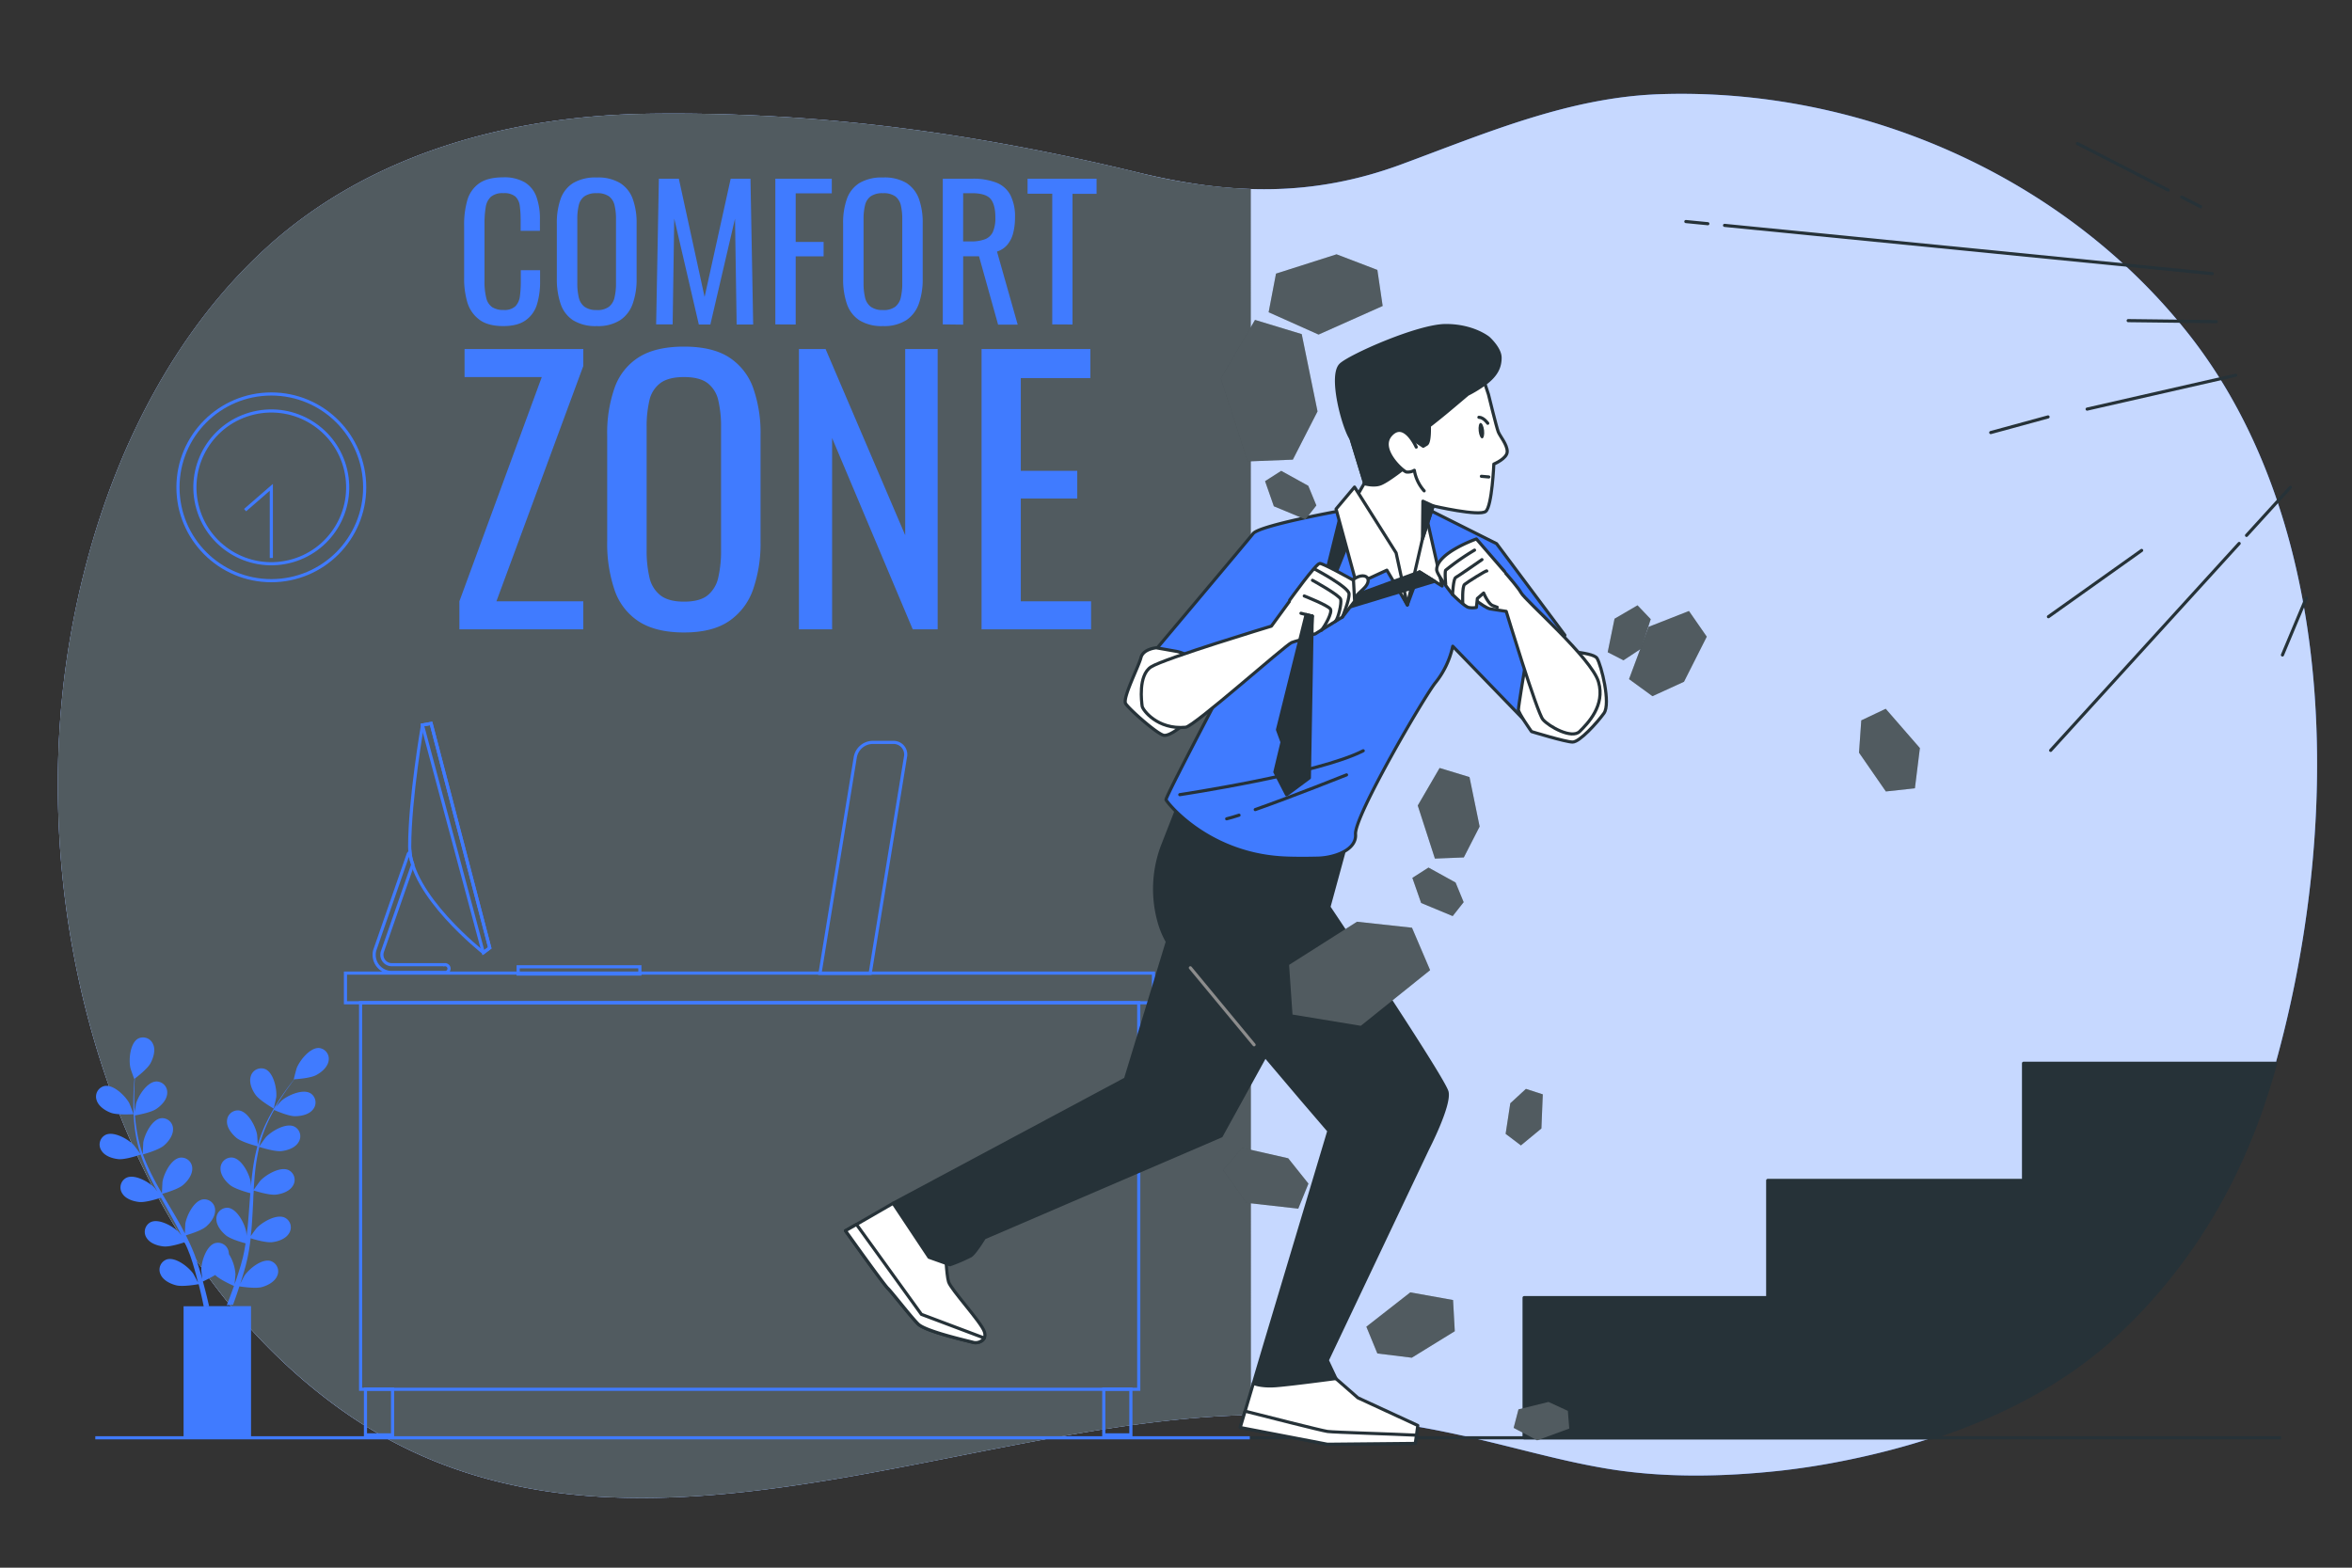 <svg xmlns="http://www.w3.org/2000/svg" viewBox="0 0 750 500"><rect x="0" y="0" width="750" height="500" fill="#333333" stroke="none"/><g id="freepik--background-simple--inject-50"><path d="M697.61,106.17c50.1,63.21,48.73,162.47,26.73,237.52-9.16,31.25-25,58.86-48.85,81.32-24.64,23.26-58.64,35.56-91.35,41.62q-8.07,1.49-16.21,2.41c-18.28,2-37.34,2.38-55.44-.62-33.6-5.56-63.08-20.11-123.18-16.75-92.44,5.17-198.52,57.91-282-3.1C36.82,397,9.16,295.6,21.16,211.25a275,275,0,0,1,7.37-35.17c10-35.85,28.25-71.42,56.41-97.06,33.46-30.46,78.49-42.17,122.32-42.75,53.66-.7,103.82,6.16,155.53,18.73,29.19,7.09,55.4,8,84-2.55,26.85-9.91,53.41-21.39,82.31-22.4C594.08,27.79,658.41,56.71,697.61,106.17Z" style="fill:#407BFF"></path><path d="M697.61,106.17c50.1,63.21,48.73,162.47,26.73,237.52-9.16,31.25-25,58.86-48.85,81.32-24.64,23.26-58.64,35.56-91.35,41.62q-8.07,1.49-16.21,2.41c-18.28,2-37.34,2.38-55.44-.62-33.6-5.56-63.08-20.11-123.18-16.75-92.44,5.17-198.52,57.91-282-3.1C36.82,397,9.16,295.6,21.16,211.25a275,275,0,0,1,7.37-35.17c10-35.85,28.25-71.42,56.41-97.06,33.46-30.46,78.49-42.17,122.32-42.75,53.66-.7,103.82,6.16,155.53,18.73,29.19,7.09,55.4,8,84-2.55,26.85-9.91,53.41-21.39,82.31-22.4C594.08,27.79,658.41,56.71,697.61,106.17Z" style="fill:#fff;opacity:0.7"></path></g><g id="freepik--interior-zone--inject-50"><path d="M398.84,60.29a176.36,176.36,0,0,1-36-5.29C311.08,42.43,260.92,35.57,207.26,36.27,163.43,36.85,118.4,48.56,84.94,79c-28.16,25.64-46.39,61.21-56.41,97.06a275,275,0,0,0-7.37,35.17C9.16,295.6,36.82,397,107.35,448.57c83.44,61,189.52,8.27,282,3.1,3.27-.18,6.43-.3,9.53-.38Z" style="fill:#263238"></path><path d="M398.84,60.29a176.36,176.36,0,0,1-36-5.29C311.08,42.43,260.92,35.57,207.26,36.27,163.43,36.85,118.4,48.56,84.94,79c-28.16,25.64-46.39,61.21-56.41,97.06a275,275,0,0,0-7.37,35.17C9.16,295.6,36.82,397,107.35,448.57c83.44,61,189.52,8.27,282,3.1,3.27-.18,6.43-.3,9.53-.38Z" style="fill:#fff;opacity:0.2"></path></g><g id="freepik--Clock--inject-50"><circle cx="86.52" cy="155.43" r="29.77" style="fill:none;stroke:#407BFF;stroke-miterlimit:10"></circle><circle cx="86.52" cy="155.43" r="24.36" transform="translate(-33.4 24.04) rotate(-13.28)" style="fill:none;stroke:#407BFF;stroke-miterlimit:10"></circle><polyline points="78.15 162.7 86.52 155.43 86.52 177.96" style="fill:none;stroke:#407BFF;stroke-miterlimit:10"></polyline></g><g id="freepik--Plant--inject-50"><path d="M35.32,354.9c2.15.82,7.28.46,7.28.46s-1.26-3.31-1.37-3.51c-1.24-2.3-5-6-7.86-5.49a3.47,3.47,0,0,0-2.58,4.47C31.37,352.81,33.5,354.21,35.32,354.9Z" style="fill:#407BFF"></path><path d="M101.75,334.25c-2.92-.17-6.19,4-7.14,6.41-.08.21-1,3.65-.93,3.65h.06c-.52.65-1.07,1.35-1.66,2.13-1.07,1.45-2.27,3.1-3.45,5a62.36,62.36,0,0,0-3.53,6.26,45.21,45.21,0,0,0-2.91,7.49s0,.06,0,.09c0-.86-.18-3.25-.21-3.43-.46-2.58-2.86-7.28-5.76-7.68a3.47,3.47,0,0,0-3.84,3.45c-.07,2.06,1.52,4,3,5.28,1.71,1.39,6.33,2.59,6.7,2.69a58.79,58.79,0,0,0-1.55,8c-.21,1.58-.37,3.18-.5,4.78,0-.74-.1-1.4-.11-1.49-.46-2.58-2.86-7.28-5.76-7.68a3.47,3.47,0,0,0-3.84,3.44c-.07,2.07,1.52,4.06,3,5.29s5.45,2.36,6.5,2.63l-.15,1.85c-.21,2.95-.41,5.9-.69,8.78-.1,1-.24,2-.37,3,0-.66-.08-1.21-.1-1.29-.45-2.58-2.85-7.28-5.75-7.68A3.47,3.47,0,0,0,69,388.69c-.07,2.06,1.52,4.05,3,5.28s5.08,2.25,6.31,2.58c-.16,1-.33,2-.53,3-.16.67-.26,1.32-.46,2s-.35,1.31-.53,1.95c-.38,1.23-.77,2.5-1.17,3.69-.27.83-.55,1.61-.83,2.4.12-1,.29-3,.29-3.16A13.54,13.54,0,0,0,73,400a4.78,4.78,0,0,0-.09-.76,3.46,3.46,0,0,0-4.37-2.74c-2.79.89-4.35,5.93-4.36,8.55,0,.15.18,1.82.31,2.88-.17-.61-.33-1.2-.51-1.82-.36-1.24-.75-2.46-1.17-3.78-.22-.63-.44-1.27-.67-1.91s-.52-1.29-.78-1.94c-.63-1.5-1.34-3-2.09-4.48,1.08-.32,4.9-1.49,6.4-2.75s3-3.28,2.93-5.35a3.46,3.46,0,0,0-3.9-3.36c-2.9.45-5.2,5.2-5.61,7.78,0,.16-.11,2.05-.13,3.09-.46-.89-.92-1.78-1.41-2.67-1.42-2.56-2.94-5.1-4.45-7.64-.46-.78-.91-1.56-1.36-2.34.38-.11,5-1.4,6.64-2.82,1.49-1.26,3-3.28,2.93-5.34a3.47,3.47,0,0,0-3.91-3.37c-2.89.45-5.2,5.2-5.6,7.79,0,.19-.15,2.9-.15,3.59-1-1.71-2-3.44-2.87-5.18a61.19,61.19,0,0,1-3.21-7.23c.18-.05,5-1.38,6.69-2.83,1.49-1.26,3-3.28,2.92-5.35a3.45,3.45,0,0,0-3.9-3.36c-2.89.45-5.2,5.2-5.6,7.78,0,.21-.16,3.13-.14,3.66-.06-.15-.13-.29-.18-.43a44.68,44.68,0,0,1-1.84-7.72c-.24-1.44-.38-2.84-.48-4.2.91-.15,5.09-.91,6.78-2.05s3.39-2.93,3.5-5a3.46,3.46,0,0,0-3.51-3.77c-2.93.13-5.74,4.6-6.43,7.12,0,.14-.26,1.57-.41,2.62,0-.61-.09-1.25-.11-1.83-.11-2.22-.06-4.25,0-6.05,0-1,.1-1.94.16-2.81.82-.62,4.09-3.17,5-4.92s1.65-4.16.8-6A3.47,3.47,0,0,0,44,331.27c-2.53,1.47-3,6.73-2.42,9.29,0,.22,1.2,3.59,1.24,3.56l.05,0c-.08.83-.15,1.72-.21,2.69-.09,1.81-.18,3.84-.13,6.06A62,62,0,0,0,43,360a45.05,45.05,0,0,0,1.71,7.85l0,.09c-.49-.7-1.94-2.62-2.07-2.75-1.8-1.89-6.4-4.5-9-3.23a3.47,3.47,0,0,0-1.3,5c1.08,1.77,3.51,2.55,5.45,2.74,2.19.21,6.71-1.33,7.07-1.46A61.69,61.69,0,0,0,48,375.79c.7,1.43,1.45,2.85,2.22,4.26-.45-.59-.85-1.12-.92-1.19-1.8-1.89-6.4-4.49-9-3.22a3.47,3.47,0,0,0-1.31,5c1.08,1.76,3.51,2.54,5.45,2.73s5.85-1,6.87-1.38c.31.53.6,1.08.9,1.61,1.45,2.58,2.91,5.15,4.27,7.71.48.9.91,1.81,1.35,2.72-.39-.53-.73-1-.79-1-1.8-1.9-6.4-4.5-9-3.23a3.47,3.47,0,0,0-1.3,5c1.08,1.77,3.5,2.55,5.45,2.74s5.47-.93,6.69-1.33c.42.94.85,1.88,1.21,2.81.24.64.51,1.24.72,1.9l.63,1.92c.36,1.24.74,2.51,1.06,3.72.23.85.43,1.65.63,2.47-.46-.91-1.41-2.66-1.5-2.8-1.5-2.14-5.65-5.41-8.45-4.55a3.47,3.47,0,0,0-2,4.73c.8,1.91,3.08,3.05,5,3.53,2.08.53,6.6-.26,7.17-.36.33,1.35.65,2.66.93,3.9s.47,2.15.67,3.15H58.54v41.67H80.05V416.58H65.47l1.19-.05c-.25-1.11-.52-2.27-.83-3.5s-.72-2.82-1.13-4.31a36.86,36.86,0,0,0,3.91-2.07c1.57,1.55,5.5,3.27,6,3.49-.46,1.3-.93,2.57-1.38,3.76-.31.82-.62,1.61-.92,2.36l2-.09c.19-.54.39-1.1.6-1.67.47-1.33.95-2.75,1.43-4.22.56.09,5.1.79,7.18.22,1.88-.52,4.13-1.71,4.9-3.63a3.47,3.47,0,0,0-2.14-4.69c-2.82-.81-6.9,2.54-8.35,4.72-.09.13-.86,1.62-1.33,2.57.19-.6.38-1.18.58-1.8.38-1.23.73-2.46,1.11-3.79.16-.65.32-1.3.49-2s.28-1.36.42-2.05c.31-1.6.53-3.23.73-4.89,1.07.34,4.91,1.47,6.86,1.24s4.34-1.06,5.39-2.84a3.46,3.46,0,0,0-1.4-5c-2.67-1.22-7.21,1.47-9,3.4-.11.12-1.22,1.65-1.82,2.5.11-1,.22-2,.3-3,.22-2.92.36-5.88.51-8.83,0-.9.1-1.8.15-2.71.38.13,4.91,1.57,7.09,1.32,1.94-.23,4.35-1.06,5.39-2.84a3.47,3.47,0,0,0-1.4-5c-2.66-1.22-7.2,1.48-9,3.41-.13.14-1.72,2.34-2.1,2.92.11-2,.25-4,.46-5.91a62.2,62.2,0,0,1,1.32-7.8c.18.06,4.9,1.59,7.13,1.33,1.94-.23,4.35-1.06,5.39-2.85a3.46,3.46,0,0,0-1.4-5c-2.66-1.22-7.2,1.47-9,3.4-.13.15-1.85,2.52-2.13,3,0-.15.06-.3.1-.45a45.25,45.25,0,0,1,2.71-7.46c.61-1.33,1.26-2.57,1.92-3.76.85.37,4.75,2.05,6.79,2s4.44-.57,5.67-2.23a3.47,3.47,0,0,0-.85-5.09c-2.51-1.5-7.32.68-9.29,2.4-.1.09-1.08,1.17-1.79,2,.31-.53.62-1.09.92-1.6,1.14-1.9,2.29-3.57,3.33-5,.6-.83,1.15-1.57,1.68-2.26,1-.06,5.16-.38,6.93-1.32s3.67-2.55,4-4.59A3.47,3.47,0,0,0,101.75,334.25Z" style="fill:#407BFF"></path><path d="M87.3,353.58s.78-3.46.8-3.68c.24-2.6-.84-7.78-3.53-8.92a3.46,3.46,0,0,0-4.61,2.3c-.61,2,.39,4.32,1.53,5.9C82.83,351.05,87.3,353.58,87.3,353.58Z" style="fill:#407BFF"></path></g><g id="freepik--Desk--inject-50"><rect x="110.16" y="310.36" width="257.66" height="9.46" style="fill:none;stroke:#407BFF;stroke-miterlimit:10"></rect><rect x="114.99" y="319.79" width="248.13" height="123.31" style="fill:none;stroke:#407BFF;stroke-miterlimit:10"></rect><rect x="116.54" y="443.03" width="8.64" height="14.61" style="fill:none;stroke:#407BFF;stroke-miterlimit:10"></rect><rect x="351.97" y="443.03" width="8.64" height="14.61" style="fill:none;stroke:#407BFF;stroke-miterlimit:10"></rect><path d="M284.81,236.78h-6.63a5.71,5.71,0,0,0-5.44,4.68l-11.26,69h16l11.25-69A3.87,3.87,0,0,0,284.81,236.78Z" style="fill:none;stroke:#407BFF;stroke-miterlimit:10"></path><rect x="165.23" y="308.35" width="38.81" height="2.31" style="fill:none;stroke:#407BFF;stroke-miterlimit:10"></rect><path d="M141.84,307.68H124.92a3.15,3.15,0,0,1-3.14-3,3.74,3.74,0,0,1,.1-1l9.76-28c-.16-.43-.32-.87-.46-1.31a10.68,10.68,0,0,1-.47-2.55,1.17,1.17,0,0,0-.57.66L119.53,303a5.49,5.49,0,0,0-.21,1.85,5.61,5.61,0,0,0,5.6,5.32h16.92a1.24,1.24,0,1,0,0-2.47Z" style="fill:none;stroke:#407BFF;stroke-miterlimit:10"></path><path d="M137.47,230.74l18.7,71.57-2,1.53s-23.53-18.41-23.53-33.75,4.1-38.87,4.1-38.87Z" style="fill:none;stroke:#407BFF;stroke-miterlimit:10"></path><polygon points="137.47 230.74 134.69 231.22 154.12 303.84 156.17 302.31 137.47 230.74" style="fill:none;stroke:#407BFF;stroke-miterlimit:10"></polygon></g><g id="freepik--Text--inject-50"><path d="M160.49,104q-4.94,0-7.66-2.07A10.62,10.62,0,0,1,149,96.35,26.83,26.83,0,0,1,148,88.54V72.12A28.31,28.31,0,0,1,149,63.91a9.91,9.91,0,0,1,3.79-5.43q2.73-1.92,7.66-1.92a12.91,12.91,0,0,1,6.92,1.61,9,9,0,0,1,3.68,4.59,20.62,20.62,0,0,1,1.12,7.18v3.67h-6.15V70.34a34.4,34.4,0,0,0-.26-4.57,5,5,0,0,0-1.4-3.07,5.55,5.55,0,0,0-3.85-1.09,5.73,5.73,0,0,0-4,1.18,5.66,5.66,0,0,0-1.63,3.33,29.5,29.5,0,0,0-.38,5V89.57a20.87,20.87,0,0,0,.58,5.54A4.83,4.83,0,0,0,157,98a6.49,6.49,0,0,0,3.56.86,5.12,5.12,0,0,0,3.79-1.18,5.6,5.6,0,0,0,1.44-3.24,35.78,35.78,0,0,0,.28-4.82V86.18h6.15v3.45a24.64,24.64,0,0,1-1,7.49,9.54,9.54,0,0,1-3.56,5C165.93,103.38,163.55,104,160.49,104Z" style="fill:#407BFF"></path><path d="M190.29,104a13.52,13.52,0,0,1-7.52-1.84,10,10,0,0,1-4-5.25,24.19,24.19,0,0,1-1.21-8V71.26a22.63,22.63,0,0,1,1.24-7.9,9.81,9.81,0,0,1,4-5,13.91,13.91,0,0,1,7.49-1.75,13.57,13.57,0,0,1,7.46,1.78,10,10,0,0,1,4,5A22.15,22.15,0,0,1,203,71.26V88.94a23,23,0,0,1-1.24,7.92,10.4,10.4,0,0,1-4,5.25A13.06,13.06,0,0,1,190.29,104Zm0-5.11a6.11,6.11,0,0,0,3.9-1.06,5.22,5.22,0,0,0,1.78-3,19.29,19.29,0,0,0,.46-4.5V69.94a18.56,18.56,0,0,0-.46-4.45,4.9,4.9,0,0,0-1.78-2.87,6.37,6.37,0,0,0-3.9-1,6.51,6.51,0,0,0-3.93,1,4.84,4.84,0,0,0-1.81,2.87,18.56,18.56,0,0,0-.46,4.45V90.32a19.29,19.29,0,0,0,.46,4.5,5.15,5.15,0,0,0,1.81,3A6.24,6.24,0,0,0,190.29,98.87Z" style="fill:#407BFF"></path><path d="M209.23,103.46,210.1,57h6.37l8.21,37.72L233,57h6.31l.86,46.5H234.9l-.52-33.75-7.86,33.75h-3.68L215,69.71l-.51,33.75Z" style="fill:#407BFF"></path><path d="M247.24,103.46V57h18v4.65H253.73v15.5h8.9v4.6h-8.9v21.75Z" style="fill:#407BFF"></path><path d="M281.57,104a13.55,13.55,0,0,1-7.52-1.84,10.08,10.08,0,0,1-4-5.25,24.2,24.2,0,0,1-1.2-8V71.26a22.64,22.64,0,0,1,1.23-7.9,9.81,9.81,0,0,1,4-5,13.93,13.93,0,0,1,7.49-1.75A13.63,13.63,0,0,1,289,58.34a10.13,10.13,0,0,1,4,5,22.39,22.39,0,0,1,1.23,7.87V88.94A23.2,23.2,0,0,1,293,96.86a10.51,10.51,0,0,1-4,5.25A13.11,13.11,0,0,1,281.57,104Zm0-5.11a6.16,6.16,0,0,0,3.91-1.06,5.27,5.27,0,0,0,1.78-3,19.89,19.89,0,0,0,.45-4.5V69.94a19.13,19.13,0,0,0-.45-4.45,5,5,0,0,0-1.78-2.87,6.42,6.42,0,0,0-3.91-1,6.51,6.51,0,0,0-3.93,1,4.89,4.89,0,0,0-1.81,2.87,18.56,18.56,0,0,0-.46,4.45V90.32a19.29,19.29,0,0,0,.46,4.5,5.2,5.2,0,0,0,1.81,3A6.24,6.24,0,0,0,281.57,98.87Z" style="fill:#407BFF"></path><path d="M300.63,103.46V57H310a20.46,20.46,0,0,1,7.69,1.24,8.58,8.58,0,0,1,4.51,4,15,15,0,0,1,1.46,7.14,19.64,19.64,0,0,1-.57,4.91,9.4,9.4,0,0,1-1.84,3.73,7,7,0,0,1-3.33,2.21l6.6,23.31h-6.25l-6.09-21.81h-5.05v21.81ZM307.12,77h2.47a12.26,12.26,0,0,0,4.48-.69A4.59,4.59,0,0,0,316.59,74a10.84,10.84,0,0,0,.81-4.65q0-4.06-1.5-5.88T310,61.61h-2.87Z" style="fill:#407BFF"></path><path d="M335.54,103.46V61.78h-7.87V57h22v4.82H342v41.68Z" style="fill:#407BFF"></path><path d="M146.49,200.72v-8.94l26.27-71.52H148.14v-8.94H186v5.41l-27.7,75.05H186v8.94Z" style="fill:#407BFF"></path><path d="M218.12,201.72q-9,0-14.46-3.53a19.34,19.34,0,0,1-7.72-10.1,46.16,46.16,0,0,1-2.32-15.4V138.8A43.42,43.42,0,0,1,196,123.63a18.88,18.88,0,0,1,7.73-9.71c3.56-2.25,8.37-3.37,14.4-3.37s10.82,1.14,14.35,3.42a19.31,19.31,0,0,1,7.67,9.71,43,43,0,0,1,2.37,15.12v34A44.49,44.49,0,0,1,240.14,188a20.13,20.13,0,0,1-7.67,10.1Q227.18,201.72,218.12,201.72Zm0-9.83q5,0,7.51-2a10.1,10.1,0,0,0,3.42-5.74,38,38,0,0,0,.88-8.66V136.27a36.71,36.71,0,0,0-.88-8.56,9.55,9.55,0,0,0-3.42-5.52c-1.7-1.28-4.2-1.93-7.51-1.93s-5.83.65-7.56,1.93a9.43,9.43,0,0,0-3.48,5.52,36.17,36.17,0,0,0-.88,8.56v39.18a37.49,37.49,0,0,0,.88,8.66,10,10,0,0,0,3.48,5.74Q213.15,191.89,218.12,191.89Z" style="fill:#407BFF"></path><path d="M254.76,200.72v-89.4h8.5l25.39,59.38V111.32H299v89.4h-7.95l-25.71-61v61Z" style="fill:#407BFF"></path><path d="M313,200.72v-89.4H347.7v9.27H325.51v29.58h18V159h-18v32.78h22.41v8.94Z" style="fill:#407BFF"></path></g><g id="freepik--Stairs--inject-50"><path d="M725.64,339.12c-.42,1.53-.86,3.06-1.3,4.57-9.16,31.25-25,58.86-48.85,81.32-16.62,15.69-37.51,26.4-59.38,33.56H486v-44.7h77.68V376.49h81.58V339.12Z" style="fill:#263238;stroke:#263238;stroke-linecap:round;stroke-linejoin:round"></path></g><g id="freepik--Floor--inject-50"><line x1="398.53" y1="458.57" x2="727.38" y2="458.57" style="fill:none;stroke:#263238;stroke-miterlimit:10"></line><line x1="30.39" y1="458.57" x2="398.53" y2="458.57" style="fill:none;stroke:#407BFF;stroke-miterlimit:10"></line></g><g id="freepik--Character--inject-50"><path d="M284.79,383.78l-15.19,8.77s12.11,17,13.5,18.34,7.26,9,9.69,11.42,16.6,5.54,17.64,5.88,4.5-.34,3.46-3.46-10.72-13.49-11.42-15.91-1-10-1-11.08S284.79,383.78,284.79,383.78Z" style="fill:#fff;stroke:#263238;stroke-linecap:round;stroke-linejoin:round"></path><path d="M293.82,419.2l-20.7-28.68-3.52,2s12.11,17,13.5,18.34,7.26,9,9.69,11.42,16.6,5.54,17.64,5.88a3.27,3.27,0,0,0,3.43-1.41Z" style="fill:#fff;stroke:#263238;stroke-linecap:round;stroke-linejoin:round"></path><path d="M374.16,294.05,358.9,344.13l-74.11,39.65L296.24,401l6.68,2.38a53.45,53.45,0,0,0,6.67-2.86c1.43-1,4.29-5.72,4.29-5.72l75.54-32.5,31-56.27Z" style="fill:#263238;stroke:#263238;stroke-linecap:round;stroke-linejoin:round"></path><polygon points="425.97 439.67 433 445.82 452.1 454.64 451.33 460.36 423.3 460.63 395.48 455.29 399.67 441.19 418.34 437.76 425.97 439.67" style="fill:#fff;stroke:#263238;stroke-linecap:round;stroke-linejoin:round"></polygon><path d="M451.68,457.74c-6.93-.37-26.35-.9-28.37-1.19s-20.48-5-26.28-6.47l-1.55,5.21,27.82,5.34,28-.27Z" style="fill:#fff;stroke:#263238;stroke-linecap:round;stroke-linejoin:round"></path><path d="M461.43,348.29c-1-4.29-37.67-59-37.67-59l5.65-20.72s-37.17,3-53.84-11.27l-4.74,12.13a38.82,38.82,0,0,0-1.13,24.87,27.71,27.71,0,0,0,9.88,14.39l35.59,42,8.58,10L403.4,428.63l-3.73,12.56s2.29,1.14,7.24.76S426,439.67,426,439.67l-2.76-5.83,32-67.43S462.38,352.58,461.43,348.29Z" style="fill:#263238;stroke:#263238;stroke-linecap:round;stroke-linejoin:round"></path><line x1="379.58" y1="308.67" x2="399.9" y2="333.22" style="fill:none;stroke:#8c8c8c;stroke-linecap:round;stroke-linejoin:round"></line><path d="M432,162.08s-30.09,5.21-32.41,8.11S367,209.05,367,209.05l11.75,10.61L397,206.06s-25.47,48.1-25.18,49,13,17,36.7,18.53c3.43.22,7.89.2,11.73.11,5.09-.11,12.39-2.54,12-7.62-.48-5.65,21.91-43.89,25.43-48.29a27.74,27.74,0,0,0,5.57-11.68l23.47,24.25L499,202.58,477.23,173.4l-22.58-11.32Z" style="fill:#407BFF;stroke:#263238;stroke-linecap:round;stroke-linejoin:round"></path><path d="M376.21,253.45s44.2-6.64,58.49-14" style="fill:none;stroke:#263238;stroke-linecap:round;stroke-linejoin:round"></path><path d="M395.1,260c-1.57.51-2.92.9-3.94,1.15" style="fill:none;stroke:#263238;stroke-linecap:round;stroke-linejoin:round"></path><path d="M429.38,247.14s-17.17,6.87-29.11,11.07" style="fill:none;stroke:#263238;stroke-linecap:round;stroke-linejoin:round"></path><path d="M486.42,211.85s-2.23,13.37-2.23,14.48,4.18,7,4.18,7,10.87,3.34,13.1,3.34,7.79-6.13,10-9.19-.83-15.33-2.23-17.55-14.76-2.51-14.76-2.51Z" style="fill:#fff;stroke:#263238;stroke-linecap:round;stroke-linejoin:round"></path><path d="M375,207.72l-6.3-1.11s-4.18.35-4.88,3.14-5.93,12.91-4.88,14.65,10.11,9.77,12.2,10.12,7-3.84,9.07-5.93c.86-.86,2-4.21,3-7.87A10.38,10.38,0,0,0,375,207.72Z" style="fill:#fff;stroke:#263238;stroke-linecap:round;stroke-linejoin:round"></path><polygon points="448.77 192.93 452.66 182.4 459.86 186.9 453.73 159.85 448.77 192.93" style="fill:#fff;stroke:#263238;stroke-linecap:round;stroke-linejoin:round"></polygon><line x1="396.98" y1="206.06" x2="412.3" y2="196" style="fill:none;stroke:#263238;stroke-linecap:round;stroke-linejoin:round"></line><line x1="404.28" y1="201.16" x2="414.03" y2="200.01" style="fill:none;stroke:#263238;stroke-linecap:round;stroke-linejoin:round"></line><path d="M474.64,125.81s2.56,10.52,3.13,11.95,2.85,4,2.85,6.25-4.27,4-4.27,4-.57,13.37-2.56,15.08S457,161.36,457,161.36l-3.41,10.52-4.83,21.05L431.71,160l3.41-6L430,137.19l43.51-14.79Z" style="fill:#fff;stroke:#263238;stroke-linecap:round;stroke-linejoin:round"></path><path d="M474.41,135s-1.32-1.91-2.82-1.91" style="fill:none;stroke:#263238;stroke-linecap:round;stroke-linejoin:round"></path><path d="M473.24,137.26c.15,1.36-.11,2.5-.58,2.56s-1-1-1.14-2.37.11-2.51.58-2.56S473.08,135.89,473.24,137.26Z" style="fill:#263238"></path><line x1="474.75" y1="152.12" x2="472.38" y2="151.91" style="fill:none;stroke:#263238;stroke-linecap:round;stroke-linejoin:round"></line><polygon points="457.01 161.36 453.73 159.85 453.6 171.88 457.01 161.36" style="fill:#263238;stroke:#263238;stroke-linecap:round;stroke-linejoin:round"></polygon><path d="M474.65,107.83s-4.78-4-13.62-4-30.67,9.74-33.52,12.52c-3.57,3.49.88,20,3.3,23.56L435.12,154l-.17.26c1.43.36,3.75.74,5.43,0,2.6-1.08,8.25-5.64,8.25-5.64l.89-9.16,4.32,2.87,1.08-.65c1.09-.65.87-5.86.87-5.86s.65-.44,4.12-3.26c1.85-1.5,5.28-4.4,8.1-6.8a39.38,39.38,0,0,0,5.5-3.37c3.72-2.78,4.83-5.36,4.83-8.31S474.65,107.83,474.65,107.83Z" style="fill:#263238;stroke:#263238;stroke-linecap:round;stroke-linejoin:round"></path><path d="M451.61,142.59s-3.7-8.53-8-4,3.69,11.66,4.83,11.94A4,4,0,0,0,451,150a13,13,0,0,0,3.13,6.55" style="fill:#fff;stroke:#263238;stroke-linecap:round;stroke-linejoin:round"></path><polygon points="427.45 164.4 421.61 188.06 423.63 188.53 431.06 170.1 427.45 164.4" style="fill:#263238;stroke:#263238;stroke-linecap:round;stroke-linejoin:round"></polygon><polygon points="431.93 155.34 445.19 176.34 448.77 192.93 442.24 181.85 432.56 186.3 426.04 162.34 431.93 155.34" style="fill:#fff;stroke:#263238;stroke-linecap:round;stroke-linejoin:round"></polygon><polygon points="452.66 182.4 430.45 190.5 430.75 193.5 457.46 185.4 452.66 182.4" style="fill:#263238;stroke:#263238;stroke-linecap:round;stroke-linejoin:round"></polygon><path d="M429.17,194.82s1.16-3,5.52-6.94-1.06-7.22-6.3.25S429.17,194.82,429.17,194.82Z" style="fill:#fff;stroke:#263238;stroke-linecap:round;stroke-linejoin:round"></path><path d="M414.17,187.7l-8.75,12s-34.17,10.32-38.37,13-3,11.35-2.84,12.54,4.88,7.56,13.86,6.71c2.7-.26,31.78-26.16,33.78-27s7.94-1.58,10.39-6.13S417,185.84,414.17,187.7Z" style="fill:#fff;stroke:#263238;stroke-linecap:round;stroke-linejoin:round"></path><path d="M411.26,191.39s8.39-11.69,9.59-11.69,10.75,5.38,10.75,5.38l.36,6.67-3.9,5.05-8.71,5.4s-3.9.6-2.7-1.8,1.8-3.9,1.8-3.9l-3.6-.9" style="fill:#fff;stroke:#263238;stroke-linecap:round;stroke-linejoin:round"></path><path d="M415.9,190.08s7.61,3,8.33,4.16-1.79,5.48-2.86,6.79" style="fill:none;stroke:#263238;stroke-linecap:round;stroke-linejoin:round"></path><path d="M418.52,185.08s8.68,4.76,9,6.07-.72,5.95-1.67,7" style="fill:none;stroke:#263238;stroke-linecap:round;stroke-linejoin:round"></path><path d="M419.23,181.51s10.83,5.71,10.95,7.86-2.12,7.43-2.12,7.43" style="fill:none;stroke:#263238;stroke-linecap:round;stroke-linejoin:round"></path><polygon points="418.45 196.5 417.53 248.09 410.27 253.49 406.53 246.23 418.45 196.5" style="fill:#263238;stroke:#263238;stroke-linecap:round;stroke-linejoin:round"></polygon><polygon points="416.49 196.01 407.36 232.74 409.65 238.96 416.49 233.78 418.45 196.5 416.49 196.01" style="fill:#263238;stroke:#263238;stroke-linecap:round;stroke-linejoin:round"></polygon><path d="M467,188.6s6.22,5.27,8.12,5.59,5.18.8,5.18.8,9.81,32.29,11.71,34.5,9.18,6.33,11.71,3.8,8.23-8.23,6-15.83S486.3,191.51,485,189s-11-13-11-13l-6.39,9.21Z" style="fill:#fff;stroke:#263238;stroke-linecap:round;stroke-linejoin:round"></path><path d="M479.71,182.21l-8.92-10.32s-12.65,4.44-12.66,9.81c0,1.58,5.06,7.91,5.06,7.91s3.8,3.8,5.07,4.12a6,6,0,0,0,2.53,0l.31-2.85,2-1.74s1.44,3.43,2.89,4l1.44.54" style="fill:#fff;stroke:#263238;stroke-linecap:round;stroke-linejoin:round"></path><path d="M461,186.29s-.35-3.84,0-4.43a76.09,76.09,0,0,1,9.19-6.4" style="fill:none;stroke:#263238;stroke-linecap:round;stroke-linejoin:round"></path><path d="M463.19,189.61s.22-5,1-5.42,8.38-5.7,8.38-5.7" style="fill:none;stroke:#263238;stroke-linecap:round;stroke-linejoin:round"></path><path d="M466.44,192.34s-.24-5.24.58-5.94,7.1-4.65,7.1-4.3" style="fill:none;stroke:#263238;stroke-linecap:round;stroke-linejoin:round"></path></g><g id="freepik--Bricks--inject-50"><polygon points="406.89 87.27 404.54 99.59 420.46 106.71 440.9 97.59 439.21 86.09 426.2 81.11 406.89 87.27" style="fill:#263238"></polygon><polygon points="406.89 87.27 404.54 99.59 420.46 106.71 440.9 97.59 439.21 86.09 426.2 81.11 406.89 87.27" style="fill:#fff;opacity:0.2"></polygon><polygon points="411.06 307.74 412.15 323.58 433.93 327.17 456.03 309.42 450.25 295.89 432.72 293.98 411.06 307.74" style="fill:#263238"></polygon><polygon points="411.06 307.74 412.15 323.58 433.93 327.17 456.03 309.42 450.25 295.89 432.72 293.98 411.06 307.74" style="fill:#fff;opacity:0.2"></polygon><polygon points="396.12 366.1 389.98 373.1 397.48 383.64 413.99 385.49 417.23 377.5 410.78 369.42 396.12 366.1" style="fill:#263238"></polygon><polygon points="396.12 366.1 389.98 373.1 397.48 383.64 413.99 385.49 417.23 377.5 410.78 369.42 396.12 366.1" style="fill:#fff;opacity:0.2"></polygon><polygon points="601.36 252.43 610.62 251.42 612.21 238.59 601.31 226.06 593.52 229.76 592.8 240.06 601.36 252.43" style="fill:#263238"></polygon><polygon points="601.36 252.43 610.62 251.42 612.21 238.59 601.31 226.06 593.52 229.76 592.8 240.06 601.36 252.43" style="fill:#fff;opacity:0.2"></polygon><polygon points="468.59 247.84 459.06 244.94 452.09 256.92 457.56 273.84 466.78 273.47 471.82 263.62 468.59 247.84" style="fill:#263238"></polygon><polygon points="468.59 247.84 459.06 244.94 452.09 256.92 457.56 273.84 466.78 273.47 471.82 263.62 468.59 247.84" style="fill:#fff;opacity:0.2"></polygon><polygon points="463.9 424.58 463.35 414.63 449.71 412.19 435.7 423.14 439.21 431.68 450.19 433.03 463.9 424.58" style="fill:#263238"></polygon><polygon points="463.9 424.58 463.35 414.63 449.71 412.19 435.7 423.14 439.21 431.68 450.19 433.03 463.9 424.58" style="fill:#fff;opacity:0.2"></polygon><polygon points="544.25 203.06 538.57 194.87 525.67 199.94 519.46 216.6 526.93 222.04 536.99 217.44 544.25 203.06" style="fill:#263238"></polygon><polygon points="544.25 203.06 538.57 194.87 525.67 199.94 519.46 216.6 526.93 222.04 536.99 217.44 544.25 203.06" style="fill:#fff;opacity:0.2"></polygon><polygon points="415.09 106.56 400.19 102.03 389.3 120.73 397.85 147.17 412.26 146.6 420.13 131.21 415.09 106.56" style="fill:#263238"></polygon><polygon points="415.09 106.56 400.19 102.03 389.3 120.73 397.85 147.17 412.26 146.6 420.13 131.21 415.09 106.56" style="fill:#fff;opacity:0.2"></polygon><polygon points="455.51 276.7 450.37 279.99 453.17 288 463.23 292.18 466.73 287.74 464.15 281.47 455.51 276.7" style="fill:#263238"></polygon><polygon points="455.51 276.7 450.37 279.99 453.17 288 463.23 292.18 466.73 287.74 464.15 281.47 455.51 276.7" style="fill:#fff;opacity:0.2"></polygon><polygon points="480.11 361.63 484.98 365.32 491.52 359.92 491.96 349.03 486.58 347.29 481.6 351.88 480.11 361.63" style="fill:#263238"></polygon><polygon points="480.11 361.63 484.98 365.32 491.52 359.92 491.96 349.03 486.58 347.29 481.6 351.88 480.11 361.63" style="fill:#fff;opacity:0.2"></polygon><polygon points="408.55 150.17 403.4 153.46 406.2 161.47 416.26 165.65 419.76 161.21 417.18 154.94 408.55 150.17" style="fill:#263238"></polygon><polygon points="408.55 150.17 403.4 153.46 406.2 161.47 416.26 165.65 419.76 161.21 417.18 154.94 408.55 150.17" style="fill:#fff;opacity:0.2"></polygon><polygon points="526.38 197.48 522.17 193.06 514.84 197.34 512.66 208.02 517.69 210.6 523.35 206.87 526.38 197.48" style="fill:#263238"></polygon><polygon points="526.38 197.48 522.17 193.06 514.84 197.34 512.66 208.02 517.69 210.6 523.35 206.87 526.38 197.48" style="fill:#fff;opacity:0.2"></polygon><polygon points="484.21 449.5 482.67 455.41 490.17 459.38 500.4 455.62 499.95 449.98 493.79 447.14 484.21 449.5" style="fill:#263238"></polygon><polygon points="484.21 449.5 482.67 455.41 490.17 459.38 500.4 455.62 499.95 449.98 493.79 447.14 484.21 449.5" style="fill:#fff;opacity:0.2"></polygon></g><g id="freepik--Lines--inject-50"><line x1="549.92" y1="71.88" x2="705.43" y2="87.27" style="fill:none;stroke:#263238;stroke-linecap:round;stroke-linejoin:round"></line><line x1="537.58" y1="70.66" x2="544.59" y2="71.35" style="fill:none;stroke:#263238;stroke-linecap:round;stroke-linejoin:round"></line><line x1="712.9" y1="119.68" x2="665.54" y2="130.48" style="fill:none;stroke:#263238;stroke-linecap:round;stroke-linejoin:round"></line><line x1="714.02" y1="173.33" x2="653.91" y2="239.33" style="fill:none;stroke:#263238;stroke-linecap:round;stroke-linejoin:round"></line><line x1="730.35" y1="155.41" x2="716.37" y2="170.76" style="fill:none;stroke:#263238;stroke-linecap:round;stroke-linejoin:round"></line><line x1="653.08" y1="132.97" x2="634.8" y2="137.96" style="fill:none;stroke:#263238;stroke-linecap:round;stroke-linejoin:round"></line><line x1="706.69" y1="102.59" x2="678.63" y2="102.26" style="fill:none;stroke:#263238;stroke-linecap:round;stroke-linejoin:round"></line><line x1="735.42" y1="190.74" x2="727.82" y2="208.9" style="fill:none;stroke:#263238;stroke-linecap:round;stroke-linejoin:round"></line><line x1="682.92" y1="175.55" x2="653.2" y2="196.69" style="fill:none;stroke:#263238;stroke-linecap:round;stroke-linejoin:round"></line><line x1="691.36" y1="60.62" x2="662.45" y2="45.79" style="fill:none;stroke:#263238;stroke-linecap:round;stroke-linejoin:round"></line><line x1="701.74" y1="65.94" x2="695.69" y2="62.84" style="fill:none;stroke:#263238;stroke-linecap:round;stroke-linejoin:round"></line></g></svg>